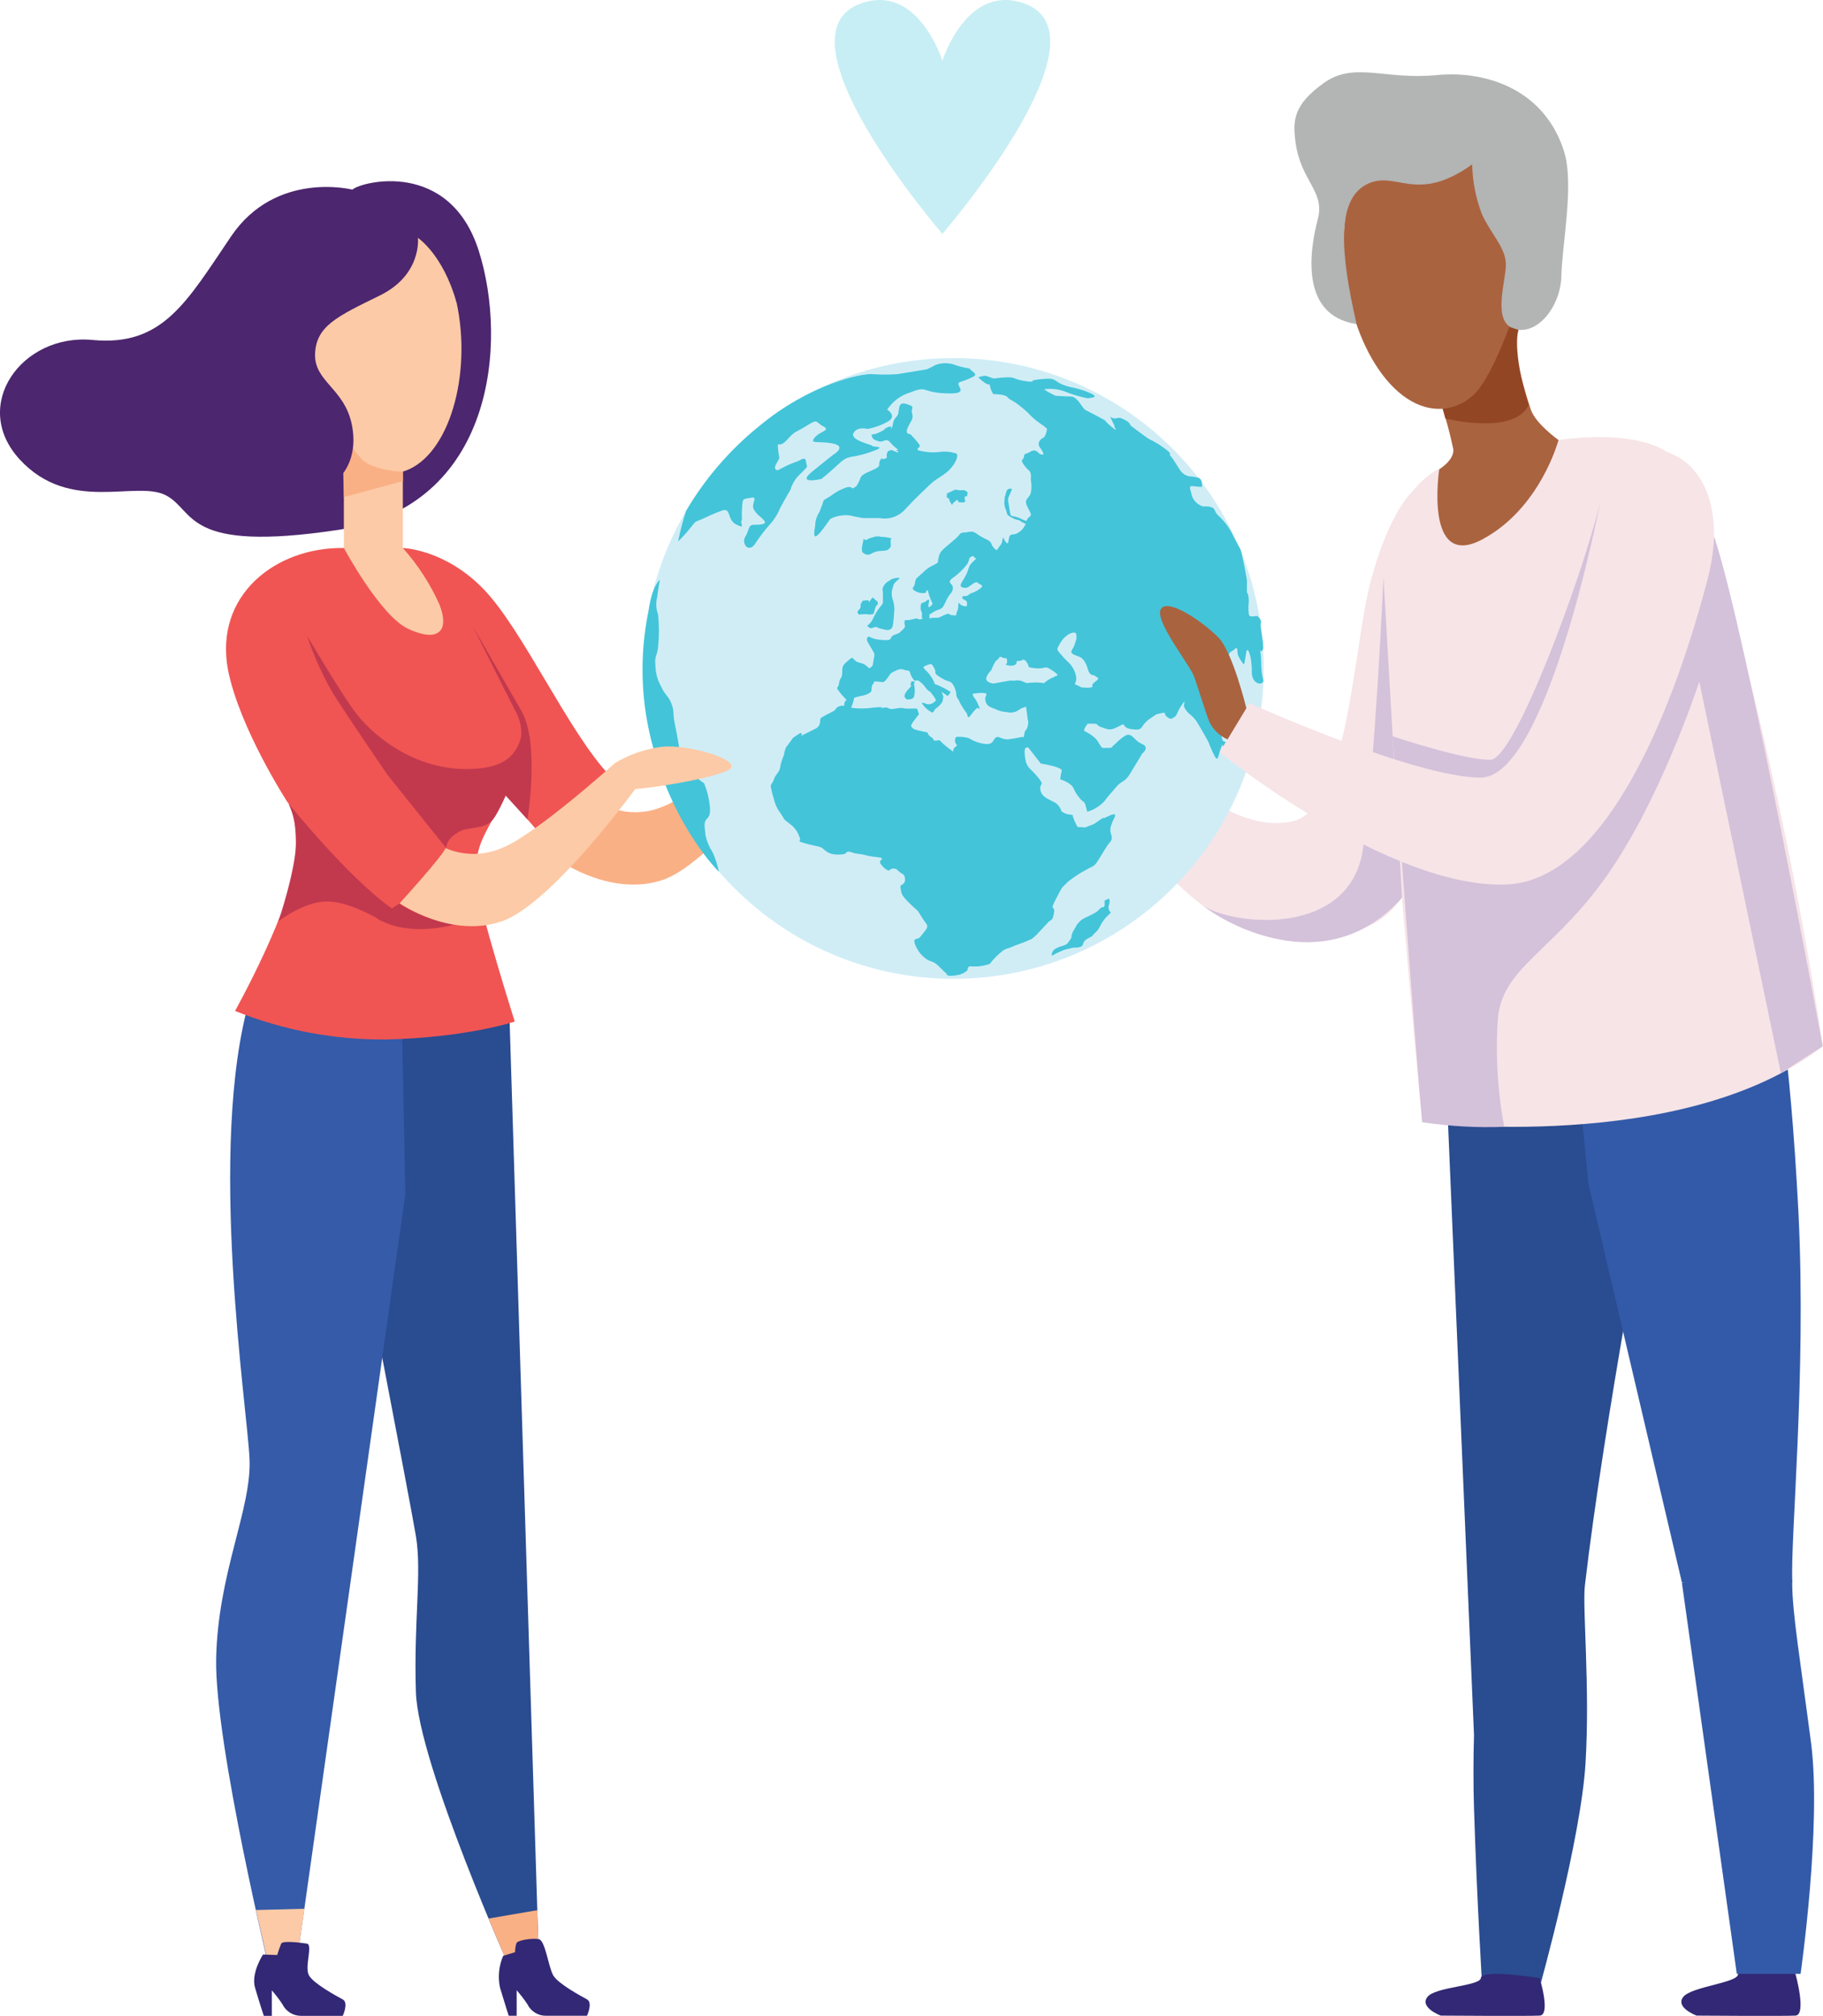 <svg width="379" height="419" viewBox="0 0 379 419" fill="none" xmlns="http://www.w3.org/2000/svg">
<path d="M126.274 167.625C128.107 168.413 130.08 168.819 132.074 168.819C134.069 168.819 136.042 168.413 137.875 167.625C144.752 165.039 161.572 149.873 161.572 149.873L166.312 154.53C166.312 154.53 148.447 179.228 137.875 182.858C127.302 186.488 116.696 179.095 116.696 179.095C116.696 179.095 125.263 169.713 126.274 167.625Z" fill="#FAB085"/>
<path d="M105.891 210.39L112.155 411.466L106.587 410.471C106.587 410.471 86.949 366.646 86.468 351.712C85.988 336.777 87.744 326.931 86.468 319.274C85.192 311.616 72.913 248.165 72.913 248.165L80.486 205.832L105.891 210.39Z" fill="#2A4C90"/>
<path d="M84.281 248.165L61.313 410.604L56.54 411.631C56.54 411.631 44.592 362.518 44.94 344.766C45.288 327.014 52.297 313.704 51.883 303.328C51.469 292.951 42.951 238.269 51.983 207.406C61.014 176.542 83.469 208.417 83.469 208.417L84.281 248.165Z" fill="#355BA9"/>
<path d="M73.261 39.414C73.261 39.414 57.368 35.37 48.055 49.111C38.742 62.852 33.82 72.051 19.203 70.659C4.587 69.266 -6.284 84.251 4.123 95.522C14.53 106.793 28.285 99.732 34.483 102.948C40.681 106.163 38.112 114.998 70.394 110.125C102.676 105.252 105.626 71.222 99.527 52.111C93.429 32.999 75.034 37.757 73.261 39.414Z" fill="#4C266E"/>
<path d="M83.751 113.904C83.751 113.904 92.55 114.119 100.637 122.556C108.725 130.993 118.253 152.243 126.672 161.111C122.001 165.399 117.699 170.073 113.812 175.084L105.062 165.006C105.062 165.006 104.068 167.26 101.416 172.15C98.765 177.04 98.881 179.244 99.262 184.15C99.643 189.057 107.018 212.329 107.018 212.329C107.018 212.329 97.207 215.644 80.353 216.058C69.571 216.157 58.874 214.141 48.867 210.124C48.867 210.124 60.998 188.344 61.445 178.366C61.892 168.387 59.788 166.763 59.788 166.763C59.788 166.763 49.845 151.48 47.409 139.281C44.459 123.634 57.418 113.672 71.488 113.904H83.751Z" fill="#F05553"/>
<path d="M95.417 65.57C97.737 80.869 92.103 96.848 82.475 98.307C72.846 99.765 62.737 86.173 60.417 70.808C58.097 55.443 64.428 44.287 74.089 42.845C83.751 41.403 93.097 50.288 95.417 65.57Z" fill="#FCCAA6"/>
<path d="M83.751 93.947V113.887H71.487V91.941L83.751 93.947Z" fill="#FCCAA6"/>
<path d="M80.585 161.093C80.585 161.093 72.912 149.905 69.383 144.369C67.106 140.501 65.25 136.4 63.848 132.136C63.848 132.136 70.162 142.893 73.493 147.551C76.823 152.209 85.275 159.767 96.809 159.85C104.283 159.85 107.233 157.513 108.409 152.971C109.288 156.85 103.885 169.049 102.212 170.657C100.538 172.265 97.522 171.983 96.063 172.597C92.749 173.972 92.749 176.26 92.749 176.26L80.585 161.093Z" fill="#C2394E"/>
<path d="M106.72 157.481C107.66 156.168 108.224 154.623 108.349 153.014C108.475 151.404 108.158 149.79 107.432 148.348C104.897 143.375 98.251 130.115 98.251 130.115C98.251 130.115 104.482 140.922 108.393 147.734C112.304 154.547 109.653 170.327 109.653 170.327L104.284 164.442L106.72 157.481Z" fill="#C2394E"/>
<path d="M79.077 191.278C79.077 191.278 72.929 187.416 68.057 187.366C63.185 187.316 57.882 191.51 57.882 191.51C57.882 191.51 61.594 180.586 61.577 174.619C63.566 174.338 76.807 187.233 79.359 191.51L79.077 191.278Z" fill="#C2394E"/>
<path d="M86.883 49.442C86.883 49.442 92.103 52.873 94.92 62.885C98.234 52.277 89.203 43.624 84.231 44.652C79.26 45.679 86.883 49.442 86.883 49.442Z" fill="#4C266E"/>
<path d="M83.751 98.024C81.302 97.99 78.885 97.466 76.642 96.483C73.825 94.991 71.67 90.168 71.67 90.168L71.256 94.825L71.504 103.312L83.768 99.997L83.751 98.024Z" fill="#FAB085"/>
<path d="M86.883 49.442C86.883 49.442 87.778 57.083 78.978 61.41C70.178 65.736 65.721 67.725 65.505 73.543C65.29 79.361 71.653 80.703 73.162 88.344C74.669 95.986 70.328 99.483 70.328 99.483C70.328 99.483 54.369 86.024 56.54 64.41C58.711 42.795 80.337 31.491 86.883 49.442Z" fill="#4C266E"/>
<path d="M56.01 409.211L53.209 396.995L63.301 396.73L62.075 405.316L61.644 408.548L58.181 409.576L56.01 409.211Z" fill="#FCCAA6"/>
<path d="M54.684 406.244C54.684 406.244 52.132 410.073 53.027 413.156C53.922 416.239 54.85 418.991 54.85 418.991H56.507V413.687C57.303 414.599 58.04 415.562 58.711 416.571C59.058 417.292 59.602 417.901 60.278 418.329C60.955 418.757 61.738 418.986 62.539 418.991H71.256C71.256 418.991 72.532 416.272 71.256 415.576C69.98 414.88 65.257 412.344 64.246 410.604C63.235 408.863 65.124 404.172 63.782 403.973C62.44 403.775 58.81 403.31 58.462 403.973C58.145 404.748 57.868 405.54 57.634 406.344L54.684 406.244Z" fill="#322875"/>
<path d="M101.565 398.768L111.707 397.028L111.973 405.697L109.868 409.426L105.493 408.067L101.565 398.768Z" fill="#FAB085"/>
<path d="M104.615 406.509C103.707 408.595 103.475 410.914 103.952 413.139C104.88 416.222 105.758 418.974 105.758 418.974H107.416V413.67C108.214 414.584 108.956 415.548 109.636 416.554C109.979 417.275 110.519 417.885 111.193 418.313C111.868 418.741 112.649 418.97 113.448 418.974H122.032C122.032 418.974 123.308 416.255 122.032 415.559C120.756 414.863 116.033 412.327 115.022 410.587C114.011 408.846 113.365 403.277 112.006 403.045C110.647 402.813 107.681 403.244 107.382 403.857C107.177 404.471 107.076 405.116 107.084 405.763L104.615 406.509Z" fill="#322875"/>
<path d="M71.487 113.903C71.487 113.903 78.994 127.876 84.745 130.644C90.495 133.412 93.71 131.755 91.374 125.672C89.453 121.38 86.882 117.411 83.751 113.903C79.801 112.398 75.436 112.398 71.487 113.903Z" fill="#FCCAA6"/>
<path d="M59.937 166.945C59.937 166.945 72.416 182.476 81.48 188.825C81.97 188.457 82.485 188.124 83.022 187.83C86.501 190.041 90.39 191.529 94.456 192.206C87.596 193.864 82.458 193.084 79.061 191.278C75.664 189.471 61.561 174.619 61.561 174.619C61.627 171.97 61.071 169.341 59.937 166.945Z" fill="#C2394E"/>
<path d="M306.443 375.795C306.277 370.474 306.311 365.386 306.443 360.612L299.814 204.554L315.359 202.781V203.295L342.52 202.035L343.034 246.258C343.564 242.562 333.505 295.205 329.495 329.55C328.964 334.141 330.588 350.683 329.627 366.496C328.666 382.309 320.181 412.725 320.181 412.725L308.183 413.438C308.183 413.438 307.04 395.072 306.443 375.795Z" fill="#2A4C90"/>
<path d="M368.936 202.532C368.936 202.532 372.101 216.754 373.908 252.258C375.565 286.221 372.134 320.317 372.632 328.903H349.663L330.224 246.026L325.916 202.25L368.936 202.532Z" fill="#335AA9"/>
<path d="M320.099 411.167C320.099 411.167 322.452 418.808 320.099 418.941C317.746 419.073 299.533 418.941 299.533 418.941C299.533 418.941 295.075 417.283 296.749 415.079C298.423 412.874 308.101 412.841 307.885 410.985C308.896 409.277 320.099 411.167 320.099 411.167Z" fill="#322875"/>
<path d="M373.278 410.272C373.278 410.272 375.648 418.809 373.278 418.941C370.908 419.074 352.712 418.941 352.712 418.941C352.712 418.941 348.254 417.284 349.928 415.079C351.602 412.875 361.528 412.129 361.346 410.272C362.374 408.565 373.278 410.272 373.278 410.272Z" fill="#322875"/>
<path d="M349.663 328.954L361.081 410.272H374.339C374.339 410.272 378.763 379.392 376.51 362.204C374.256 345.015 372.599 335.07 372.599 329.053C372.599 323.036 349.663 328.954 349.663 328.954Z" fill="#335AA9"/>
<path d="M324.01 91.46C324.01 91.46 341.592 88.609 348.171 95.256C354.75 101.903 370.577 161.276 378.979 217.467C350.11 240.075 295.672 233.246 295.672 233.246C295.672 233.246 285.198 126.584 288.132 113.903C291.065 101.223 298.953 97.56 298.953 97.56L324.01 91.46Z" fill="#F6E4E7"/>
<path d="M293.318 102.467C293.318 102.467 288.579 107.042 284.933 120.932C281.287 134.822 280.309 167.873 268.891 170.658C253.977 174.305 236.212 152.806 236.212 152.806L230.859 163.779C230.859 163.779 249.585 206.643 284.204 192.604C310.056 182.161 293.318 102.467 293.318 102.467Z" fill="#F6E4E7"/>
<path d="M291.48 186.587L287.618 120.02C287.618 120.02 285.961 158.144 283.376 176.377C280.791 194.61 257.209 192.571 250.133 188.311C256.579 193.051 276.449 203.411 291.48 186.587Z" fill="#D4C1DA"/>
<path d="M356.391 111.583L350.359 127.628L370.245 223.053L378.929 217.467C378.929 217.467 363.351 132.8 356.391 111.583Z" fill="#D4C1DA"/>
<path d="M318.607 51.017C318.789 68.189 310.155 84.864 299.317 84.98C288.479 85.096 279.431 68.587 279.315 51.414C279.199 34.242 287.816 22.921 298.671 22.739C309.526 22.557 318.441 33.844 318.607 51.017Z" fill="#AA633F"/>
<path d="M306.062 34.176C306.14 37.726 306.829 41.236 308.101 44.552C310.039 48.746 313.072 51.514 313.072 55.011C313.072 58.509 310.106 66.896 314.829 68.354C319.552 69.813 324.474 63.746 324.606 57.348C324.739 50.95 327.324 38.237 325.153 31.424C321.209 18.976 309.526 14.567 298.638 15.611C287.75 16.656 281.536 12.711 275.189 17.269C268.842 21.827 268.776 25.076 269.322 29.452C270.35 37.59 275.52 39.712 273.979 45.53C272.438 51.348 269.886 65.537 282.033 67.36C278.636 52.608 277.84 41.668 284.005 38.386C290.17 35.104 294.23 42.629 306.062 34.176Z" fill="#B3B4B4"/>
<path d="M299.434 83.471C300.545 86.727 301.453 90.048 302.152 93.416C302.334 95.637 299.218 97.543 299.218 97.543C299.218 97.543 296.003 118.578 308.134 112.13C320.265 105.682 324.01 91.46 324.01 91.46C324.01 91.46 319.337 88.145 318.293 85.228C316.635 80.57 314.365 70.774 314.365 70.774L299.434 83.471Z" fill="#AA633F"/>
<path d="M299.948 84.963C302.754 84.713 305.346 83.359 307.157 81.2C310.322 77.504 313.785 67.94 313.785 67.94L315.674 68.586C315.674 68.586 314.249 72.697 317.812 84.15C314.813 90.598 300.495 86.985 300.495 86.985L299.948 84.963Z" fill="#934624"/>
<path d="M198.229 203.445C233.85 203.445 262.727 174.562 262.727 138.933C262.727 103.305 233.85 74.422 198.229 74.422C162.608 74.422 133.731 103.305 133.731 138.933C133.731 174.562 162.608 203.445 198.229 203.445Z" fill="#D0EDF6"/>
<path d="M190.656 147.254C191.915 147.204 190.656 147.254 190.656 147.254V147.254Z" fill="#43C4D9"/>
<path d="M230.528 189.023C230.412 188.244 230.412 188.559 230.528 188.178C230.654 187.822 230.704 187.444 230.677 187.068C230.677 186.537 230.229 186.968 229.865 187.068C229.5 187.167 229.699 187.499 229.649 188.095C229.6 188.692 229.185 188.559 229.185 188.559C228.887 188.559 228.274 189.289 228.125 189.421C227.976 189.554 227.015 190.084 227.015 190.084L225.556 190.78C225.082 190.985 224.662 191.297 224.33 191.692C223.783 192.222 223.982 192.123 223.302 193.234C222.623 194.344 222.756 194.891 222.756 194.891C222.529 195.27 222.28 195.636 222.01 195.985C221.529 196.615 220.568 196.532 219.574 197.129C219.297 197.243 219.061 197.439 218.898 197.691C218.735 197.943 218.653 198.238 218.662 198.538C218.662 198.836 218.662 198.538 220.32 197.825C220.977 197.493 221.681 197.264 222.408 197.145C223.783 196.748 223.269 197.145 224.446 196.847C225.623 196.549 224.661 195.836 226.236 195.024C227.81 194.212 227.097 194.394 227.097 194.394C227.287 194.255 227.465 194.1 227.628 193.93C227.714 193.823 227.814 193.728 227.926 193.648C228.236 193.32 228.493 192.945 228.688 192.537C229.111 191.643 229.708 190.843 230.445 190.184C231.373 189.305 230.66 189.802 230.528 189.023Z" fill="#43C4D9"/>
<path d="M188.269 105.766C191.004 102.815 191.418 102.616 193.025 101.008C194.633 99.401 195.909 99.086 197.334 97.693C198.759 96.301 199.555 94.246 198.594 94.196C197.52 93.872 196.389 93.787 195.279 93.947C193.765 94.118 192.232 93.983 190.772 93.549C190.806 93.43 190.806 93.304 190.772 93.185C191.103 93.019 191.335 92.803 191.169 92.472C190.587 91.653 189.927 90.892 189.197 90.201C189.197 90.201 188.07 90.334 188.717 88.892C189.363 87.45 189.96 87.135 189.628 85.958C189.297 84.781 190.324 84.632 188.949 84.135C187.573 83.637 187.076 83.753 186.894 84.963C186.711 86.173 186.894 86.024 186.148 86.886C185.402 87.748 185.817 88.693 185.154 89.174C185.154 89.174 185.684 88.312 184.574 88.792C183.463 89.273 184.574 88.991 182.917 89.82C181.259 90.649 181.044 89.969 181.259 90.665C181.475 91.362 181.856 91.478 182.767 91.743C183.679 92.008 184.209 90.914 185.054 91.925C185.535 92.502 186.092 93.01 186.711 93.433C186.711 93.433 185.866 93.715 186.711 93.715C186.7 93.809 186.7 93.903 186.711 93.997C186.463 94.196 185.502 93.35 185.054 93.599C184.607 93.848 184.59 93.599 184.391 94.312C184.193 95.025 184.739 95.108 183.878 95.373C183.016 95.638 183.629 94.71 183.016 95.621C182.403 96.533 183.48 96.782 181.657 97.594C179.834 98.406 179.221 98.605 178.873 99.367C178.673 99.952 178.4 100.509 178.061 101.025C177.806 101.242 177.514 101.41 177.199 101.522C177.199 101.522 176.901 100.925 175.641 101.423C174.584 101.82 173.594 102.379 172.708 103.08C171.051 104.141 171.383 103.627 171.051 104.589L170.388 106.362C169.955 107.007 169.661 107.735 169.526 108.5C169.526 109.296 169.278 110.324 169.278 110.722C169.278 111.119 169.129 112.495 170.935 110.158C172.741 107.821 172.294 108.036 172.957 107.688C174.118 107.181 175.392 106.987 176.652 107.125C177.614 107.373 179.436 107.688 179.436 107.688H182.867C183.857 107.867 184.876 107.783 185.824 107.446C186.772 107.109 187.615 106.529 188.269 105.766Z" fill="#43C4D9"/>
<path d="M185.137 111.832C184.591 111.709 184.038 111.626 183.48 111.583C183.48 111.583 183.364 111.583 183.248 111.583C182.748 111.45 182.223 111.45 181.723 111.583C181.11 111.882 181.21 111.583 180.298 112.13C179.387 112.677 179.735 111.069 179.387 112.744C179.039 114.418 179.138 114.815 179.685 115.064C179.9 115.219 180.158 115.303 180.422 115.303C180.687 115.303 180.945 115.219 181.16 115.064C181.673 114.779 182.235 114.593 182.817 114.517C182.817 114.517 184.375 114.517 184.69 114.202C185.004 113.887 185.137 113.705 185.137 113.705C185.213 113.322 185.213 112.928 185.137 112.545C185.137 111.832 185.601 111.981 185.137 111.832Z" fill="#43C4D9"/>
<path d="M186.861 120.384C187.474 119.821 185.601 120.235 185.369 120.384C185.137 120.534 184.789 120.733 184.474 120.948C184.062 121.235 183.744 121.639 183.563 122.108C183.364 122.672 183.563 122.506 183.563 123.567C183.563 124.628 183.563 124.843 183.563 125.224C183.563 125.606 182.817 126.236 182.32 127.048C181.993 127.581 181.699 128.135 181.442 128.705C181.176 129.249 180.777 129.717 180.282 130.064L180.63 130.379C180.994 130.678 181.094 130.578 181.806 130.379C182.519 130.181 181.955 130.379 182.966 130.628L183.977 130.877C183.977 130.877 185.436 131.341 185.634 129.915C185.765 129.075 185.848 128.229 185.883 127.379C186.011 126.483 185.926 125.568 185.634 124.711C185.304 123.863 185.304 122.923 185.634 122.075C185.8 121.047 186.463 120.749 186.861 120.384Z" fill="#43C4D9"/>
<path d="M178.426 126.916C178.061 127.33 178.426 127.33 178.426 127.579C178.426 127.827 178.641 127.695 179.337 127.678C179.64 127.644 179.946 127.644 180.249 127.678C180.829 127.678 180.597 127.794 181.243 127.678C181.889 127.562 181.558 127.479 181.773 127.015C181.989 126.551 181.773 126.634 182.088 126.087C182.403 125.54 182.254 125.921 182.42 125.689C182.585 125.457 182.502 125.341 182.42 125.059C182.337 124.778 182.237 124.96 182.105 124.811C181.918 124.611 181.718 124.422 181.508 124.247C181.326 124.098 181.226 124.463 181.094 124.595C180.929 124.755 180.799 124.947 180.713 125.159C180.672 125.042 180.616 124.93 180.547 124.827C180.464 124.711 179.818 124.827 179.569 124.827C179.321 124.827 179.205 125.092 179.006 125.424C178.807 125.756 179.006 126.004 178.89 126.286C178.774 126.568 178.774 126.501 178.426 126.916Z" fill="#43C4D9"/>
<path d="M200.798 102.052C200.367 101.771 200.234 101.903 199.903 101.903C199.591 101.924 199.278 101.896 198.975 101.82C198.395 101.704 198.295 101.903 198.229 101.936C198.163 101.97 197.401 102.334 197.052 102.467C196.704 102.599 196.936 102.699 196.837 103.163C196.738 103.627 197.168 103.395 197.268 103.627C197.351 103.969 197.491 104.294 197.682 104.588C198.097 105.301 197.865 104.705 198.345 104.39C198.826 104.075 198.594 104.108 198.909 103.942C199.223 103.776 199.19 104.323 199.19 104.323C199.19 104.323 200.251 104.588 200.549 104.323C200.847 104.058 200.549 104.108 200.549 103.511C200.549 102.914 200.649 103.329 200.963 103.146C201.278 102.964 200.963 103.146 201.096 102.765C201.229 102.384 201.212 102.301 200.798 102.052Z" fill="#43C4D9"/>
<path d="M190.009 141.651C189.612 141.651 189.446 141.436 189.346 142.115C189.247 142.795 189.744 142.348 189.131 142.961C188.518 143.574 187.722 144.519 188.186 145.049C188.65 145.58 188.568 145.331 189.114 145.364C189.291 145.362 189.465 145.318 189.621 145.234C189.777 145.15 189.91 145.03 190.009 144.884C190.109 144.476 190.17 144.06 190.192 143.64C190.18 143.127 190.119 142.617 190.009 142.115C190.009 142.082 190.424 141.684 190.009 141.651Z" fill="#43C4D9"/>
<path d="M262.263 139.297C262.114 137.275 262.263 137.341 262.064 135.766C261.865 134.192 262.064 135.766 262.313 135.319C262.561 134.871 262.661 135.17 262.611 134.159C262.561 133.148 262.412 132.634 262.164 130.844C261.915 129.053 262.263 129.832 262.164 129.186C262.121 128.958 262.032 128.741 261.9 128.55C261.769 128.358 261.599 128.197 261.401 128.075C261.202 127.877 259.744 128.54 259.628 127.678C259.519 126.786 259.519 125.884 259.628 124.992C259.628 123.467 259.23 123.119 259.23 123.119V120.534C259.23 120.534 258.203 114.716 257.855 114.102C257.507 113.489 256.645 111.931 256.032 110.671C255.317 109.336 254.375 108.136 253.248 107.124C252.337 106.312 252.801 105.599 251.591 105.351C250.381 105.102 250.331 105.45 249.668 105.102C249.206 104.893 248.795 104.587 248.463 104.203C248.131 103.819 247.886 103.368 247.746 102.881C247.547 101.704 246.884 100.892 248.111 101.058C248.699 101.139 249.291 101.189 249.884 101.207C249.884 101.207 250.132 99.549 249.072 99.284C248.011 99.019 247.498 99.035 247.498 99.035C247.101 98.997 246.717 98.878 246.369 98.684C246.021 98.49 245.717 98.226 245.476 97.908C244.713 96.847 243.951 95.389 243.355 94.775C242.758 94.162 244.1 94.676 242.178 93.251C241.172 92.483 240.089 91.822 238.946 91.278C238.284 90.93 235.052 88.444 235.052 88.444C234.965 88.207 234.831 87.991 234.657 87.808C234.483 87.626 234.273 87.481 234.041 87.383C233.229 87.035 233.08 86.67 232.069 86.935C231.058 87.201 230.495 85.974 231.058 87.184C231.622 88.394 231.705 88.344 231.705 88.659C231.705 88.974 232.715 90.068 230.893 88.543C229.07 87.018 230.743 87.897 228.175 86.521C225.606 85.145 225.639 85.361 225.076 84.598C224.512 83.836 223.717 82.41 222.59 82.41C221.463 82.41 219.441 82.261 219.441 82.261C219.441 82.261 216.608 80.885 217.221 80.885C218.603 80.715 220.005 80.874 221.314 81.349C222.678 81.904 224.086 82.342 225.523 82.659C225.983 82.798 226.473 82.798 226.932 82.659C226.932 82.659 228.755 82.559 226.286 81.548C223.816 80.537 222.888 80.686 221.115 80.023C219.342 79.36 219.557 78.664 217.801 78.714C216.76 78.74 215.723 78.856 214.702 79.062C214.702 79.062 215.166 79.576 212.829 79.161C210.493 78.747 211.073 78.349 209.25 78.432C207.427 78.515 207.012 78.664 206.664 78.664C206.316 78.664 205.289 78.15 204.842 78.101C204.341 78.133 203.849 78.245 203.383 78.432C205.919 80.852 205.687 79.344 205.819 80.255C205.935 80.847 206.166 81.41 206.499 81.913C206.499 81.913 208.918 81.913 209.432 82.526C209.946 83.139 210.41 83.139 211.586 84.018C212.312 84.562 213.009 85.143 213.674 85.758C214.416 86.593 215.256 87.333 216.177 87.963C217.618 88.941 217.668 89.14 217.668 89.14C217.62 89.687 217.456 90.219 217.188 90.698C216.79 91.261 216.475 90.963 216.044 91.808C215.613 92.654 216.574 93.367 216.79 93.93C217.005 94.494 217.022 94.543 216.409 94.444C215.796 94.344 215.53 93.118 214.254 93.864C212.978 94.61 212.978 94.129 212.895 94.908C212.813 95.687 211.951 95.356 212.895 96.665C213.84 97.975 214.205 97.709 214.304 98.621C214.404 99.533 214.304 98.853 214.304 99.698C214.486 100.612 214.486 101.553 214.304 102.466C214.006 103.312 213.807 103.212 213.459 103.792C213.111 104.373 213.326 104.837 213.873 105.881C214.42 106.925 214.536 107.091 213.873 107.539C213.21 107.986 214.039 108.715 212.216 107.804C210.393 106.892 210.128 107.804 209.946 106.312C209.763 104.82 209.415 103.975 209.681 103.328C209.946 102.682 210.41 101.671 210.41 101.671C210.287 101.603 210.149 101.568 210.009 101.568C209.869 101.569 209.732 101.604 209.609 101.672C209.487 101.74 209.383 101.838 209.309 101.956C209.234 102.075 209.191 102.211 209.183 102.35C208.902 103.494 208.868 102.964 208.835 104.008C208.732 104.688 208.842 105.383 209.15 105.997C209.548 107.273 209.25 106.842 210.227 107.522C210.735 107.831 211.298 108.039 211.885 108.135C212.261 108.393 212.654 108.626 213.061 108.831C213.061 108.831 213.459 108.699 213.061 109.262C212.73 109.91 212.21 110.442 211.57 110.787C210.625 111.334 210.062 110.787 209.813 111.666C209.565 112.544 209.714 112.876 209.415 112.909C209.117 112.942 208.537 111.666 208.537 111.666C208.537 111.666 208.537 111.798 208.338 112.577C208.139 113.356 208.073 113.075 207.659 113.754C207.244 114.434 207.195 114.533 206.515 113.754C205.836 112.975 206.515 112.743 204.726 111.931C202.936 111.119 202.77 110.273 201.411 110.555C200.052 110.837 199.953 110.456 199.34 111.268C198.727 112.08 196.572 113.622 196.025 114.252C195.543 114.68 195.231 115.269 195.147 115.909C194.782 117.185 195.445 116.672 194.103 117.451C193.261 117.807 192.504 118.338 191.882 119.009C190.656 120.152 190.325 120.119 190.225 121.163C190.126 122.208 189.214 122.175 190.225 122.821C190.889 123.228 191.682 123.37 192.446 123.219C192.446 123.219 192.761 122.075 192.993 123.086C193.225 124.097 193.888 125.506 193.888 125.506C193.828 125.6 193.762 125.689 193.689 125.771C193.324 126.236 193.009 126.302 193.009 126.02C193.009 125.738 193.158 125.026 193.158 124.926C193.158 124.827 193.258 124.313 192.545 124.926C191.833 125.539 191.468 124.926 191.402 126.086C191.335 127.247 191.766 126.948 191.667 127.86C191.667 128.075 191.667 128.225 191.667 128.341C191.667 128.656 191.667 128.622 191.833 128.44C191.932 128.54 191.949 128.656 191.369 128.722C190.391 128.838 191.369 128.274 189.711 128.722C188.054 129.169 188.154 128.506 188.054 129.269C187.955 130.031 188.518 130.164 187.623 130.926C186.728 131.689 187.375 131.424 185.966 131.954C184.558 132.484 186.066 133.181 183.464 133.031C180.862 132.882 180.597 131.954 180.381 132.435C180.166 132.915 180.033 132.899 180.978 134.457C181.923 136.015 181.889 135.833 181.641 137.059C181.392 138.286 181.641 138.17 181.044 138.717C180.448 139.264 180.564 138.153 178.807 137.772C177.051 137.391 177.664 136.114 176.52 137.142C175.377 138.17 175.095 138.186 175.095 139.695C175.095 141.203 174.598 140.706 174.432 142.032C174.266 143.358 173.587 142.529 174.432 143.689C175.277 144.85 175.973 145.347 175.973 145.496C175.973 145.645 175.576 145.496 175.509 146.524C175.501 146.584 175.501 146.646 175.509 146.706C175.248 146.657 174.978 146.662 174.719 146.722C174.459 146.782 174.215 146.895 174.001 147.054C173.471 147.668 173.869 147.469 172.792 148.065C172.144 148.368 171.513 148.706 170.902 149.076C170.505 149.425 170.571 149.076 170.505 149.955C170.504 150.255 170.422 150.549 170.267 150.806C170.112 151.063 169.891 151.273 169.626 151.414L166.577 152.939C166.577 152.939 167.058 151.845 165.914 152.657C164.771 153.469 165.102 153.005 164.257 154.215C163.412 155.425 163.445 155.027 163.114 156.237C162.782 157.447 163.379 155.972 162.766 157.447C162.47 158.164 162.269 158.916 162.169 159.685C161.887 160.696 161.224 160.961 160.876 162.038C160.528 163.116 159.998 162.917 160.346 163.994C160.477 164.68 160.654 165.355 160.876 166.017C161.123 167.125 161.609 168.166 162.302 169.066C163.578 171.022 162.633 169.945 164.257 171.288C165.178 171.959 165.863 172.904 166.213 173.989C166.759 175 165.202 174.669 167.555 175.332C169.908 175.995 170.455 175.813 171.201 176.476C171.689 176.962 172.294 177.315 172.957 177.503C173.805 177.671 174.678 177.671 175.526 177.503C175.99 177.503 175.791 176.691 177.067 177.155C178.343 177.619 178.625 177.354 180.05 177.768C181.475 178.183 183.215 178.1 183.364 178.448C183.514 178.796 182.354 178.78 183.364 179.923C184.375 181.067 184.856 180.934 184.856 180.934C184.969 180.804 185.109 180.7 185.267 180.628C185.424 180.557 185.595 180.52 185.767 180.52C185.94 180.52 186.111 180.557 186.268 180.628C186.425 180.7 186.565 180.804 186.679 180.934C187.623 181.879 188.087 181.481 188.154 182.758C188.22 184.034 187.01 183.702 187.209 184.515C187.408 185.327 187.209 185.592 188.021 186.603C188.833 187.614 190.855 189.371 190.855 189.371C190.855 189.371 191.799 190.929 192.131 191.393C192.462 191.858 193.076 192.338 192.611 193.051C192.147 193.764 191.932 193.929 191.335 194.709C190.739 195.488 189.844 194.709 190.175 196.117C190.641 197.477 191.544 198.643 192.744 199.433C193.689 200.029 194.02 199.631 195.445 201.09C196.87 202.549 196.655 202.101 196.854 202.565C197.053 203.029 198.743 202.764 199.555 202.565C200.132 202.388 200.663 202.089 201.113 201.687C201.312 201.554 200.848 200.676 202.256 200.875C203.451 200.929 204.644 200.749 205.77 200.344C206.585 199.278 207.538 198.325 208.603 197.51C209.614 196.963 209.747 197.162 210.89 196.565C212.131 196.158 213.348 195.682 214.536 195.14C215.05 194.735 215.527 194.286 215.961 193.797C216.707 192.985 217.502 192.139 217.983 191.626C218.464 191.112 218.861 191.493 219.126 189.736C219.392 187.979 218.116 189.537 219.458 186.984C220.8 184.432 220.684 184.548 221.43 183.868C221.848 183.409 222.321 183.003 222.839 182.658C223.715 182.003 224.64 181.415 225.606 180.901C227.263 179.89 227.363 180.371 228.44 178.614C229.517 176.857 229.65 176.592 230.196 175.779C230.743 174.967 231.34 174.768 231.075 173.608C230.919 173.258 230.839 172.88 230.839 172.498C230.839 172.115 230.919 171.737 231.075 171.387C231.406 170.243 232.086 169.564 231.738 169.298C231.39 169.033 229.716 170.044 229.517 170.044C229.318 170.044 229.716 169.696 228.44 170.575C227.164 171.453 227.694 171.188 226.617 171.586C225.54 171.984 225.739 172.067 224.96 171.934C224.181 171.801 224.214 172.199 223.816 171.52C223.497 170.912 223.226 170.28 223.004 169.63C223.004 169.63 223.485 169.431 222.325 169.298C221.721 169.228 221.147 168.993 220.668 168.619C220.548 168.17 220.328 167.755 220.023 167.405C219.719 167.054 219.338 166.778 218.911 166.597C217.353 165.851 216.409 165.32 216.276 164.027C216.144 162.735 217.088 163.364 216.144 162.005C215.527 161.215 214.851 160.473 214.122 159.784C213.621 159.266 213.291 158.606 213.177 157.895C213.045 156.95 212.829 155.657 213.31 155.392C213.472 155.342 213.645 155.342 213.807 155.392L216.376 158.707C216.376 158.707 220.966 159.403 220.734 160.215C220.572 160.789 220.467 161.378 220.419 161.972C220.419 161.972 222.656 162.652 223.187 163.829C223.442 164.465 223.794 165.057 224.231 165.586C225.109 166.895 225.424 166.298 225.722 167.508L226.02 168.718C227.408 168.33 228.66 167.56 229.633 166.497C230.843 164.84 230.627 165.32 231.953 163.696C233.279 162.072 233.743 162.817 235.035 160.663C236.328 158.508 237.488 156.602 237.488 156.602C237.488 156.602 239.145 155.359 237.389 154.613C235.632 153.867 235.317 152.027 233.809 152.988C233.089 153.461 232.427 154.018 231.837 154.646C231.565 154.852 231.32 155.091 231.108 155.359C231.108 155.359 231.108 155.458 229.964 155.458C228.821 155.458 229.219 155.557 228.506 154.546C228.159 153.876 227.645 153.305 227.015 152.889C225.838 151.894 225.092 152.209 225.507 151.364C225.668 151.019 225.88 150.7 226.136 150.419C226.484 150.419 226.882 150.419 227.296 150.419C228.506 150.419 227.794 150.767 228.954 151.132C230.114 151.496 230.611 151.994 232.268 151.132C233.925 150.27 233.478 150.568 233.743 150.817C234.008 151.066 234.041 151.48 235.914 151.629C237.786 151.778 237.074 150.767 238.897 149.507C240.72 148.248 240.007 148.596 241.333 148.248C242.659 147.9 241.83 148.447 242.642 149.027C243.454 149.607 243.553 149.408 244.167 149.027C244.78 148.646 244.515 148.297 245.625 146.623C246.735 144.949 246.039 146.524 246.139 146.822C246.405 147.476 246.84 148.048 247.398 148.48C248.158 149.081 248.78 149.838 249.221 150.701C250.132 152.176 251.193 154.149 251.193 154.149C251.193 154.149 252.005 156.22 252.569 157.232C253.132 158.243 253.215 157.43 253.579 156.27C253.703 155.741 253.904 155.232 254.176 154.762C254.176 154.762 254.59 156.585 255.137 156.22C255.684 155.856 255.8 155.408 255.137 154.563C254.474 153.718 254.391 154.563 254.077 153.552C253.762 152.541 253.927 151.679 253.53 149.706C253.132 147.734 253.53 148.646 253.629 148.148C253.729 147.651 254.59 142.314 254.839 141.004C255.135 139.862 255.291 138.687 255.303 137.507C255.402 135.137 255.8 135.75 256.662 134.938C257.523 134.125 257.059 135.584 257.474 136.396C257.741 136.941 258.063 137.458 258.435 137.938C258.783 138.468 258.783 137.159 259.098 135.584C259.413 134.009 260.009 136.711 260.009 136.711C260.183 137.73 260.266 138.761 260.258 139.794C260.258 141.618 261.617 142.38 262.329 141.966C263.042 141.551 262.412 141.336 262.263 139.297ZM194.318 127.031C195.064 126.667 195.727 126.7 196.141 125.97C196.556 125.241 196.638 124.876 197.152 124.031C197.666 123.186 198.097 123.119 198.097 122.141C198.097 121.163 196.638 121.246 198.097 120.103C199.21 119.329 200.199 118.39 201.03 117.318C201.577 116.506 201.428 115.992 201.709 115.826C201.991 115.66 202.405 115.395 202.555 115.826C202.704 116.257 203.466 115.694 202.339 116.705C201.212 117.716 201.577 117.998 200.864 119.44C200.152 120.882 199.82 120.998 199.721 121.594C199.621 122.191 200.699 122.307 201.196 122.075C201.693 121.843 202.853 120.65 203.284 121.13C203.715 121.611 204.941 121.561 203.532 122.506C202.124 123.451 201.875 123.119 201.395 123.633C200.914 124.147 200.085 123.633 200.052 124.164C200.019 124.694 201.063 124.677 201.03 125.241C200.997 125.805 201.262 126.219 200.251 125.937C199.24 125.655 199.307 124.777 199.24 125.655C199.28 126.176 199.177 126.698 198.942 127.164C198.594 127.943 199.24 127.943 198.064 127.877C196.887 127.81 197.765 127.197 196.241 127.877C194.716 128.556 195.528 128.341 193.987 128.424C193.725 128.412 193.463 128.463 193.225 128.573V127.678C193.589 127.611 193.738 127.346 194.368 127.031H194.318ZM209.482 153.684C208.123 153.684 207.659 152.889 207.046 153.287C206.432 153.684 206.582 154.845 204.759 154.629C203.581 154.474 202.451 154.067 201.444 153.436C200.967 153.282 200.471 153.193 199.969 153.171C199.157 153.171 198.544 152.872 198.544 153.916C198.544 154.961 199.423 154.629 198.544 155.309C197.666 155.988 198.892 156.801 197.202 155.508C195.512 154.215 195.445 153.85 195.246 153.85C195.048 153.85 194.368 154.066 194.103 153.85C193.838 153.635 194.567 153.933 193.424 153.088C192.28 152.242 193.689 152.375 191.932 152.043C190.175 151.712 189.844 151.496 189.645 151.231C189.446 150.966 189.165 150.966 189.91 149.938C190.656 148.911 191.054 148.463 191.054 148.463L190.656 147.27H189.711C187.01 147.402 188.353 146.922 186.264 147.27C184.176 147.618 185.187 146.855 183.63 147.104C182.072 147.353 185.055 146.723 181.343 147.104C179.887 147.317 178.407 147.317 176.951 147.104C177.239 146.441 177.444 145.745 177.564 145.032C178.108 144.856 178.661 144.712 179.221 144.601C180.033 144.502 181.077 143.955 181.144 143.656C181.21 143.358 181.144 142.513 181.508 142.165C181.873 141.816 181.309 141.535 182.486 141.667C183.663 141.8 183.679 141.932 184.276 141.22C184.872 140.507 185.055 139.943 185.535 139.745C186.016 139.546 186.911 138.833 187.855 139.181C188.8 139.529 188.999 139.181 189.198 139.811C189.324 140.269 189.532 140.702 189.811 141.087C190.291 141.932 190.523 141.087 191.087 141.568C191.617 141.943 192.077 142.409 192.446 142.944C193.158 143.888 193.324 143.557 193.622 144.054C193.921 144.551 193.921 144.336 194.269 144.966C194.617 145.596 194.766 145.446 194.269 145.877C193.967 146.186 193.557 146.364 193.125 146.375C192.512 146.491 191.302 145.546 191.799 146.375C192.284 147.061 192.919 147.628 193.656 148.032C194.136 148.347 194.103 147.502 194.733 147.137C195.221 146.781 195.633 146.33 195.942 145.811C195.942 145.811 196.125 144.899 196.125 144.767C196.01 144.421 195.872 144.083 195.71 143.756L197.003 144.667C197.003 144.667 197.732 143.922 197.566 143.789C196.66 143.203 195.7 142.704 194.7 142.297C194.368 142.297 194.302 142.131 194.169 141.7C193.839 140.987 193.404 140.328 192.877 139.745C192.446 139.231 191.833 138.866 192.031 138.584C192.483 138.317 192.976 138.126 193.49 138.021C193.49 138.021 193.722 137.855 194.269 138.965C194.816 140.076 193.821 139.711 195.545 140.822C197.268 141.932 197.566 141.286 198.246 142.479C198.619 143.138 198.824 143.878 198.843 144.634C199.025 145.314 199.224 145.098 199.555 146.043C200.01 146.866 200.519 147.658 201.08 148.413C201.08 148.646 201.179 149.491 201.726 148.778C202.141 148.172 202.625 147.616 203.168 147.121C203.363 147.187 203.548 147.282 203.715 147.402C203.484 146.623 203.144 145.881 202.704 145.198C202.323 144.966 202.223 144.187 202.223 144.187C202.223 144.187 204.759 143.822 205.024 144.187C205.289 144.551 204.626 144.667 204.891 145.745C205.156 146.822 205.935 146.988 206.979 147.402C207.695 147.765 208.481 147.969 209.283 147.999C209.745 148.128 210.232 148.144 210.702 148.046C211.172 147.948 211.612 147.739 211.984 147.436C212.376 147.203 212.801 147.03 213.243 146.922H213.326L213.691 149.723C213.691 149.723 213.906 149.723 213.691 150.8C213.475 151.878 213.094 151.712 212.995 152.325C212.974 152.644 212.901 152.958 212.779 153.253L212.448 153.171C211.47 153.4 210.48 153.572 209.482 153.684ZM219.027 140.772C218.299 141.037 217.633 141.449 217.072 141.982C215.863 141.807 214.635 141.807 213.426 141.982C213.227 141.982 212.249 141.236 211.139 141.435C210.029 141.634 211.039 141.236 209.067 141.618L206.482 142.082C206.482 142.082 204.56 141.816 205.123 140.64C205.687 139.463 206.035 139.546 206.167 139.081C206.395 138.509 206.666 137.955 206.979 137.424L207.493 137.026C207.626 136.894 207.824 136.313 208.206 136.579C208.534 136.762 208.907 136.848 209.283 136.827C209.283 136.827 209.283 136.645 209.382 137.391C209.482 138.137 208.636 138.137 209.581 138.302C210.526 138.468 210.923 138.302 211.238 138.004C211.553 137.706 210.99 137.358 211.802 137.391C212.614 137.424 212.713 136.579 213.459 137.656C214.205 138.733 213.26 138.651 215.116 138.883C216.972 139.115 217.37 138.435 217.983 138.883C218.632 139.216 219.233 139.634 219.773 140.126C219.74 140.325 220.403 140.159 219.027 140.739V140.772ZM227.313 142.015C226.932 142.413 227.147 142.281 227.114 142.695C227.081 143.109 224.811 142.861 224.811 142.861L223.435 142.181C223.735 141.684 223.83 141.09 223.7 140.524C223.505 139.543 223.04 138.636 222.358 137.905C221.581 137.166 220.845 136.386 220.154 135.568C219.889 135.037 219.491 135.17 220.286 133.91C220.753 132.967 221.5 132.191 222.424 131.689C223.021 131.49 223.866 131.142 223.8 132.269C223.733 133.396 223.8 132.601 223.468 133.811C223.137 135.021 222.209 135.468 223.12 135.982C224.032 136.496 224.777 136.347 225.49 137.49C226.203 138.634 226.103 139.479 226.634 140.026C226.738 140.144 226.87 140.234 227.017 140.289C227.164 140.344 227.323 140.362 227.479 140.341C227.639 140.502 227.823 140.637 228.026 140.739C228.821 141.087 227.727 141.584 227.363 141.982L227.313 142.015Z" fill="#43C4D9"/>
<path d="M164.34 101.787C164.705 100.505 165.43 99.355 166.428 98.472C168.317 96.516 167.721 97.329 167.571 95.969C167.422 94.61 166.295 95.837 165.55 95.969C164.24 96.44 162.975 97.028 161.771 97.726C161.771 97.726 160.562 97.859 161.44 96.301C162.318 94.743 161.987 95.704 161.771 93.466C161.556 91.229 161.771 93.466 163.594 91.444C165.417 89.422 165.251 90.035 167.721 88.477C170.19 86.919 169.461 87.731 171.151 88.61C172.841 89.488 170.405 89.621 169.328 90.997C168.251 92.373 170.14 91.577 173.173 92.19C176.205 92.803 173.173 94.56 173.173 94.56C173.173 94.56 172.377 95.157 168.881 97.992C165.384 100.826 170.753 99.55 170.753 99.55C170.753 99.55 172.096 98.538 174.333 96.45C176.57 94.362 176.686 95.422 180.812 94.013C184.939 92.605 181.542 93.002 181.343 92.687C181.144 92.373 176.686 91.51 177.432 90.035C178.177 88.56 180.348 89.157 180.348 89.157C181.914 88.866 183.416 88.305 184.79 87.499C186.447 86.356 184.442 85.146 184.442 85.146C185.565 83.424 187.262 82.155 189.231 81.565C193.009 80.073 191.336 81.565 196.755 81.764C202.174 81.963 198.213 80.007 199.555 79.41C200.56 79.106 201.537 78.712 202.472 78.234C203.201 77.67 202.256 77.372 201.792 76.841C201.328 76.311 201.792 76.841 198.843 75.963C197.484 75.385 195.959 75.338 194.567 75.83C194.567 75.83 192.91 76.709 192.612 76.775C192.313 76.841 186.546 77.769 186.546 77.769C184.814 77.884 183.075 77.884 181.343 77.769C179.122 77.571 168.284 79.841 157.761 88.626C151.705 93.528 146.58 99.48 142.631 106.196C141.958 108.274 141.404 110.388 140.974 112.528C141.915 111.62 142.795 110.651 143.609 109.627C144.951 107.97 144.155 108.749 146.774 107.522C147.809 107.017 148.871 106.569 149.956 106.18C152.11 105.301 151.033 108.003 153.055 109.014C155.076 110.025 153.867 108.815 154.132 108.268C154.397 107.721 154.132 108.003 154.264 105.699C154.397 103.395 154.397 103.809 156.087 103.461C157.778 103.113 156.087 104.688 156.7 105.848C157.313 107.009 158.358 107.506 158.921 108.268C159.484 109.031 157.91 109.08 156.7 109.08C155.491 109.08 155.822 110.158 154.944 111.567C154.065 112.976 155.689 115.147 157.098 112.86C157.946 111.551 158.894 110.31 159.932 109.147C160.882 108.109 161.644 106.915 162.186 105.616C163.197 103.71 164.34 101.787 164.34 101.787Z" fill="#43C4D9"/>
<path d="M146.657 173.575C146.657 172.78 146.26 171.42 146.657 170.608C147.055 169.796 147.735 170.078 147.602 167.774C147.433 166.068 147.026 164.394 146.392 162.801C145.108 161.979 143.985 160.928 143.078 159.702C142.067 158.044 141.669 158.492 141.255 155.79C140.841 153.088 140.658 152.276 140.244 150.187C139.83 148.099 140.244 147.751 139.515 146.06C138.786 144.369 138.289 144.585 137.41 142.629C136.682 141.325 136.29 139.862 136.267 138.369C136.068 136.148 136.532 136.711 136.814 134.523C137.047 132.259 137.047 129.976 136.814 127.711C136.394 126.575 136.325 125.34 136.615 124.164C136.88 121.976 137.211 120.484 137.211 120.484C137.211 120.484 135.554 121.678 134.825 126.998C132.858 136.513 133.222 146.363 135.886 155.707C140.31 172.282 149.458 181.2 149.458 181.2C149.182 179.825 148.754 178.485 148.182 177.205C147.462 176.095 146.946 174.866 146.657 173.575Z" fill="#43C4D9"/>
<path d="M92.649 176.294C94.482 177.079 96.456 177.484 98.45 177.484C100.443 177.484 102.417 177.079 104.25 176.294C111.127 173.692 127.931 158.525 127.931 158.525L132.67 163.183C132.67 163.183 114.839 187.897 104.283 191.51C93.727 195.124 83.087 187.748 83.087 187.748C83.087 187.748 91.638 178.366 92.649 176.294Z" fill="#FCCAA6"/>
<path d="M127.965 158.525C130.938 156.775 134.237 155.647 137.659 155.21C142.846 154.68 153.27 157.663 151.994 159.603C150.718 161.542 131.726 164.575 129.655 163.995C127.583 163.415 127.965 158.525 127.965 158.525Z" fill="#FCCAA6"/>
<path d="M354.237 138.767C354.237 138.767 346.763 162.967 335.295 180.205C323.828 197.444 312.493 200.593 311.415 211.516C310.884 219.105 311.324 226.73 312.725 234.208C307.023 234.425 301.313 234.103 295.672 233.246C294.181 217.334 289.541 153.055 289.541 153.055C289.541 153.055 304.803 158.127 309.907 157.911C315.011 157.696 328.932 119.788 332.561 104.87C339.82 112.633 346.469 120.945 352.447 129.733L354.237 138.767Z" fill="#D4C1DA"/>
<path d="M332.561 104.92C332.561 104.92 321.64 161.674 307.802 161.624C293.965 161.575 259.744 146.143 259.744 146.143L253.546 156.37C253.546 156.37 288.562 184.714 313.089 183.852C337.615 182.99 351.618 133.546 355.082 120.103C358.545 106.66 354.568 96.549 346.398 93.881C338.228 91.212 332.561 104.92 332.561 104.92Z" fill="#F6E4E7"/>
<path d="M259.114 147.204C259.114 147.204 256.314 135.601 253.314 132.518C250.315 129.435 242.89 124.23 241.366 126.551C239.841 128.871 247.365 138.153 248.243 140.607C249.122 143.06 250.414 147.402 251.392 149.972C252.177 151.626 253.529 152.944 255.203 153.685L259.114 147.204Z" fill="#AA633F"/>
<path opacity="0.3" d="M212.838 0.679C200.924 -3.453 195.921 12.633 195.921 12.633C195.921 12.633 190.931 -3.453 179.081 0.679C160.131 7.224 195.921 48.608 195.921 48.608C195.921 48.608 231.712 7.224 212.838 0.679Z" fill="#43C4D9"/>
</svg>
